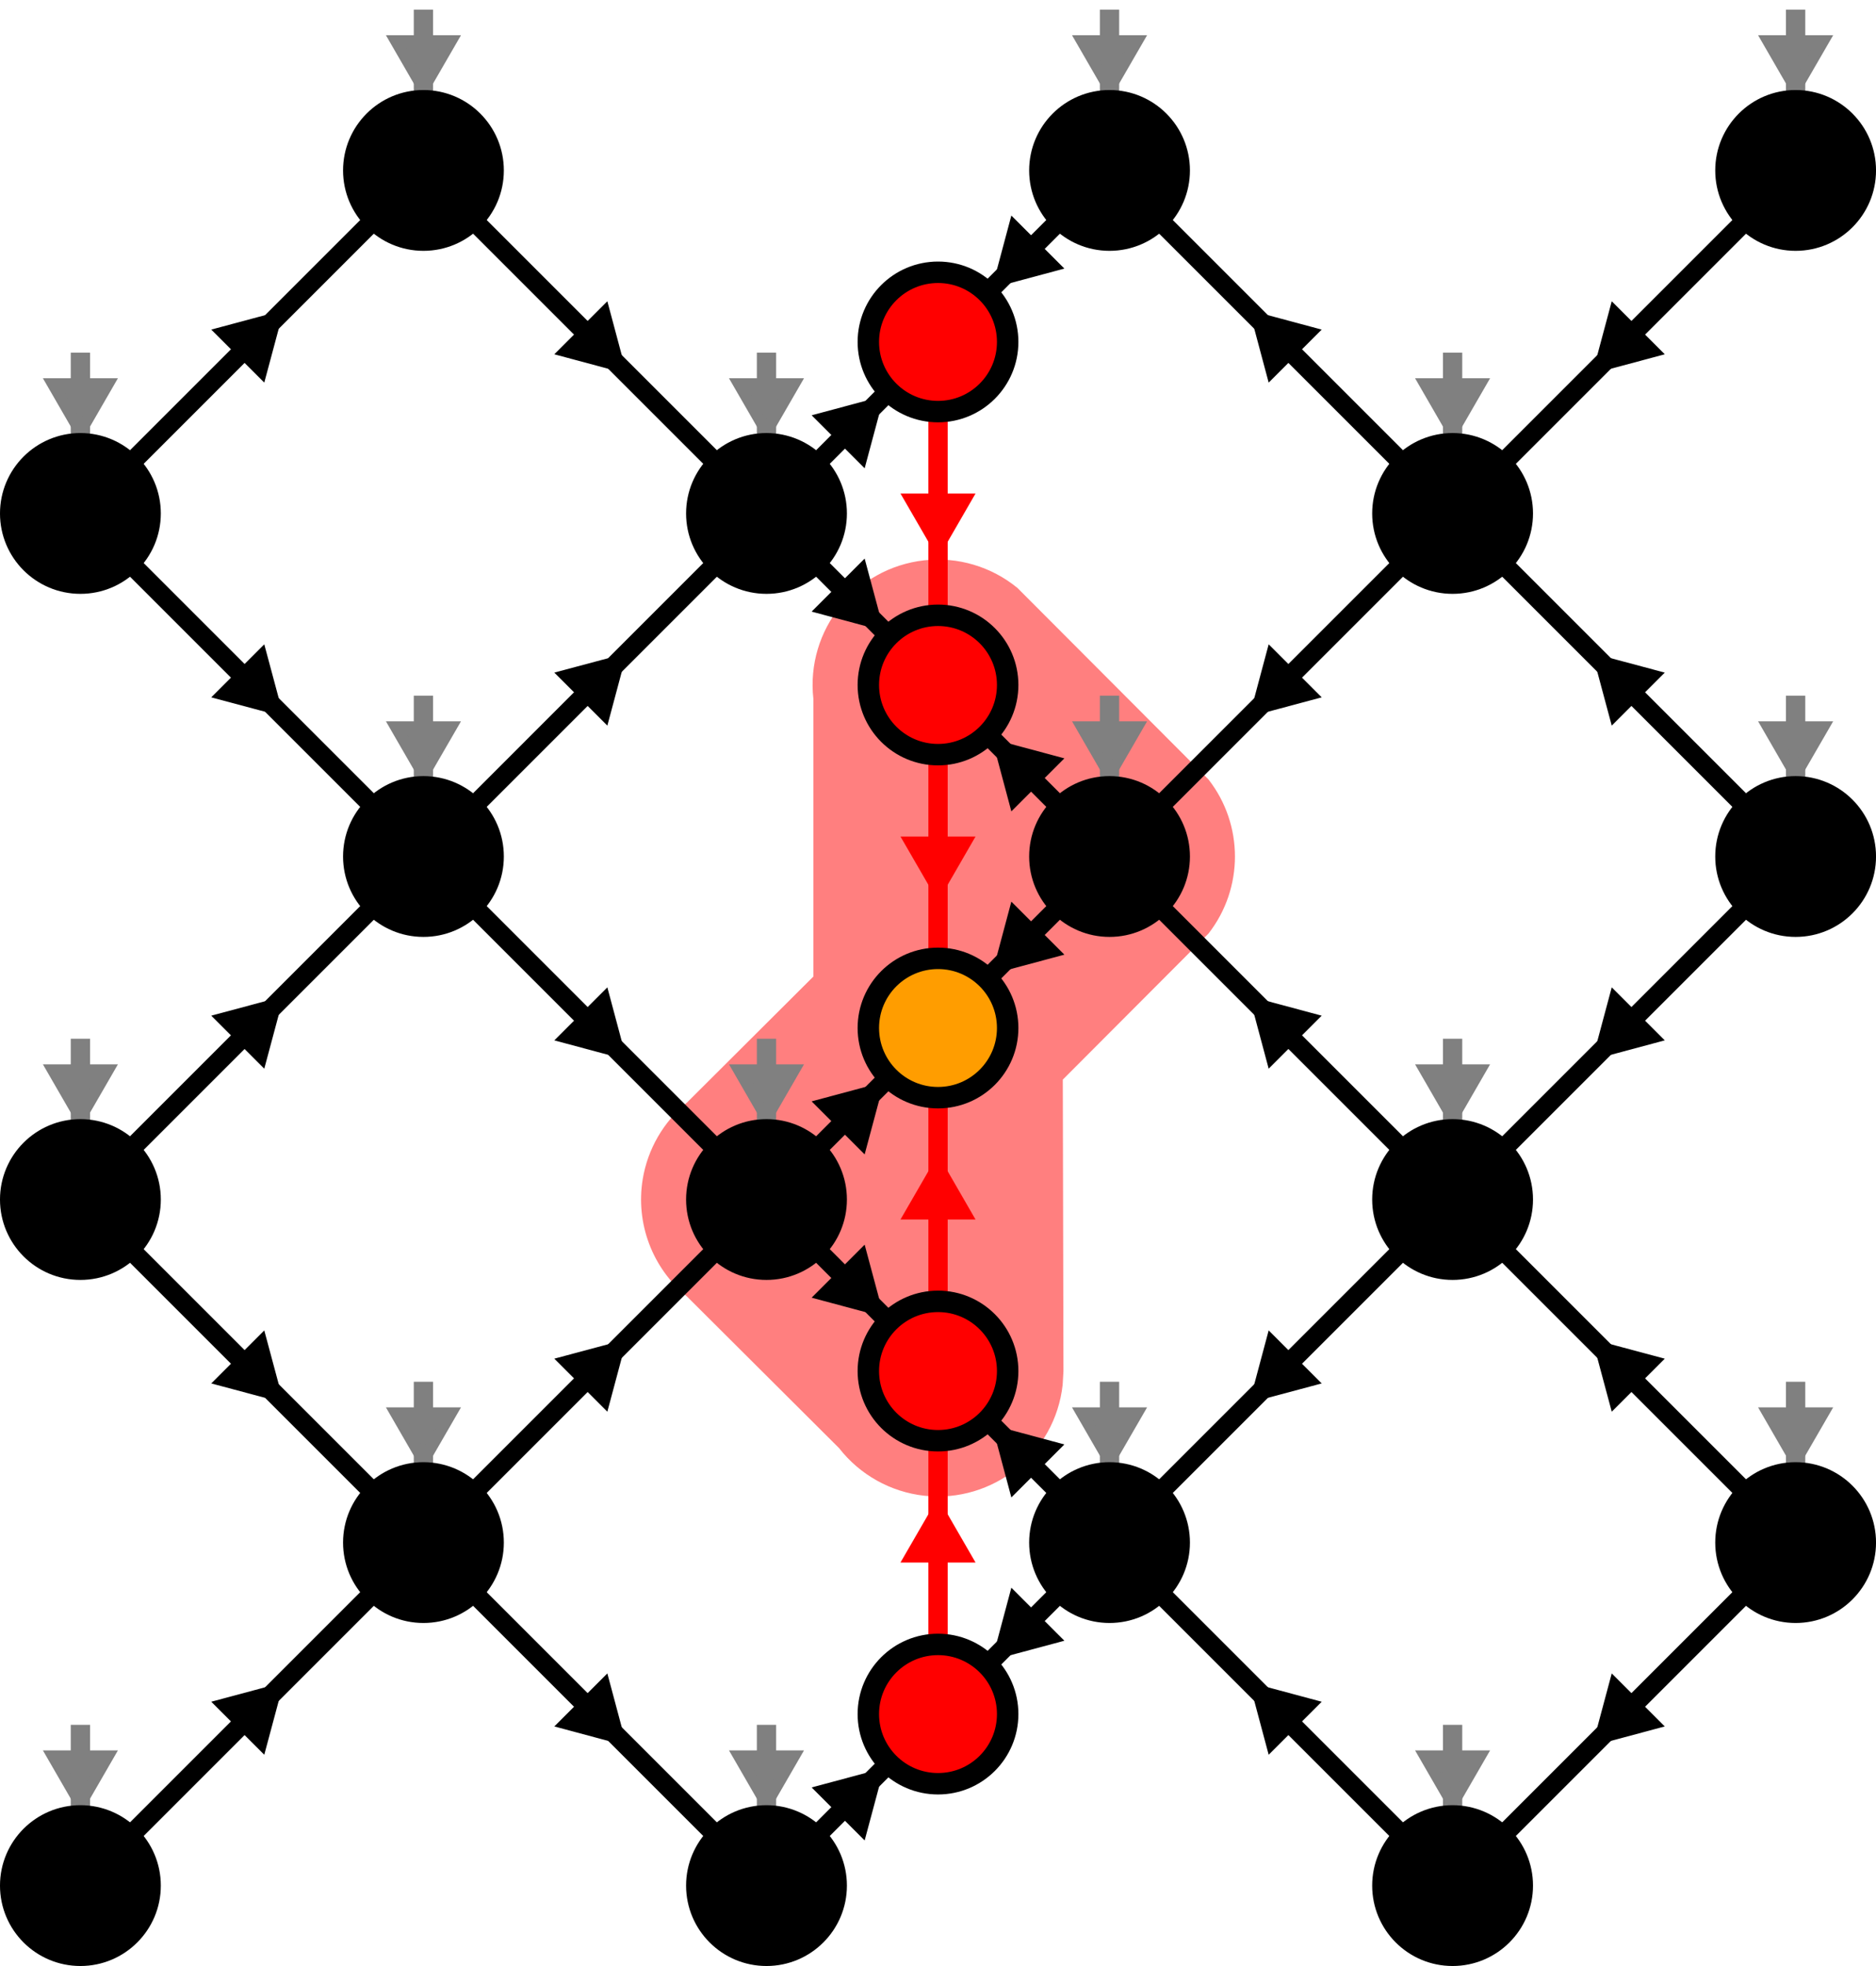<?xml version="1.0" encoding="UTF-8"?>
<svg xmlns="http://www.w3.org/2000/svg" xmlns:xlink="http://www.w3.org/1999/xlink" width="174.346pt" height="182.715pt" viewBox="0 0 174.346 182.715" version="1.1">
<defs>
<clipPath id="clip1">
  <path d="M 0 122 L 61 122 L 61 182.715 L 0 182.715 Z M 0 122 "/>
</clipPath>
<clipPath id="clip2">
  <path d="M 50 138 L 108 138 L 108 182.715 L 50 182.715 Z M 50 138 "/>
</clipPath>
<clipPath id="clip3">
  <path d="M 61 149 L 97 149 L 97 182.715 L 61 182.715 Z M 61 149 "/>
</clipPath>
<clipPath id="clip4">
  <path d="M 114 122 L 174.348 122 L 174.348 182.715 L 114 182.715 Z M 114 122 "/>
</clipPath>
<clipPath id="clip5">
  <path d="M 114 58 L 174.348 58 L 174.348 133 L 114 133 Z M 114 58 "/>
</clipPath>
<clipPath id="clip6">
  <path d="M 114 0 L 174.348 0 L 174.348 69 L 114 69 Z M 114 0 "/>
</clipPath>
<clipPath id="clip7">
  <path d="M 114 90 L 174.348 90 L 174.348 165 L 114 165 Z M 114 90 "/>
</clipPath>
<clipPath id="clip8">
  <path d="M 114 26 L 174.348 26 L 174.348 101 L 114 101 Z M 114 26 "/>
</clipPath>
<clipPath id="clip9">
  <path d="M 18 122 L 93 122 L 93 182.715 L 18 182.715 Z M 18 122 "/>
</clipPath>
<clipPath id="clip10">
  <path d="M 82 122 L 156 122 L 156 182.715 L 82 182.715 Z M 82 122 "/>
</clipPath>
<clipPath id="clip11">
  <path d="M 0 148 L 26 148 L 26 182.715 L 0 182.715 Z M 0 148 "/>
</clipPath>
<clipPath id="clip12">
  <path d="M 53 148 L 90 148 L 90 182.715 L 53 182.715 Z M 53 148 "/>
</clipPath>
<clipPath id="clip13">
  <path d="M 117 148 L 153 148 L 153 182.715 L 117 182.715 Z M 117 148 "/>
</clipPath>
<clipPath id="clip14">
  <path d="M 149 116 L 174.348 116 L 174.348 151 L 149 151 Z M 149 116 "/>
</clipPath>
<clipPath id="clip15">
  <path d="M 149 52 L 174.348 52 L 174.348 88 L 149 88 Z M 149 52 "/>
</clipPath>
<clipPath id="clip16">
  <path d="M 149 0 L 174.348 0 L 174.348 24 L 149 24 Z M 149 0 "/>
</clipPath>
<clipPath id="clip17">
  <path d="M 0 140 L 43 140 L 43 182.715 L 0 182.715 Z M 0 140 "/>
</clipPath>
<clipPath id="clip18">
  <path d="M 36 140 L 106 140 L 106 182.715 L 36 182.715 Z M 36 140 "/>
</clipPath>
<clipPath id="clip19">
  <path d="M 100 140 L 170 140 L 170 182.715 L 100 182.715 Z M 100 140 "/>
</clipPath>
<clipPath id="clip20">
  <path d="M 132 108 L 174.348 108 L 174.348 179 L 132 179 Z M 132 108 "/>
</clipPath>
<clipPath id="clip21">
  <path d="M 132 44 L 174.348 44 L 174.348 115 L 132 115 Z M 132 44 "/>
</clipPath>
<clipPath id="clip22">
  <path d="M 132 0 L 174.348 0 L 174.348 51 L 132 51 Z M 132 0 "/>
</clipPath>
<clipPath id="clip23">
  <path d="M 52 124 L 122 124 L 122 182.715 L 52 182.715 Z M 52 124 "/>
</clipPath>
</defs>
<g id="surface1">
<path style=" stroke:none;fill-rule:nonzero;fill:rgb(100%,0%,0%);fill-opacity:0.5;" d="M 98.832 127.422 L 98.758 128.699 C 98.055 135.098 92.293 139.715 85.895 139.008 C 82.77 138.664 79.914 137.066 77.98 134.586 L 63.848 120.496 C 60.625 117.859 59.059 113.703 59.73 109.594 C 60.191 106.797 61.656 104.262 63.848 102.465 L 77.98 88.375 C 81.938 83.297 89.262 82.391 94.34 86.348 C 99.418 90.305 100.324 97.629 96.367 102.703 C 92.41 107.781 85.086 108.691 80.012 104.734 C 76.82 102.25 75.145 98.285 75.59 94.262 L 75.59 64.938 C 74.883 58.539 79.496 52.781 85.895 52.074 C 89.012 51.73 92.137 52.656 94.559 54.645 L 112.309 72.438 C 115.59 76.648 115.59 82.555 112.309 86.766 L 94.559 104.559 C 89.582 108.637 82.238 107.906 78.156 102.926 C 74.078 97.945 74.809 90.602 79.789 86.523 C 84.77 82.445 92.113 83.176 96.191 88.156 C 97.621 89.898 98.512 92.023 98.758 94.262 Z M 98.832 127.422 "/>
<g clip-path="url(#clip1)" clip-rule="nonzero">
<path style="fill:none;stroke-width:1.793;stroke-linecap:butt;stroke-linejoin:miter;stroke:rgb(0%,0%,0%);stroke-opacity:1;stroke-miterlimit:10;" d="M 4.579 4.579 L 27.301 27.302 " transform="matrix(1,0,0,-1,7.472,175.243)"/>
</g>
<path style="fill-rule:nonzero;fill:rgb(0%,0%,0%);fill-opacity:1;stroke-width:1.793;stroke-linecap:butt;stroke-linejoin:miter;stroke:rgb(0%,0%,0%);stroke-opacity:1;stroke-miterlimit:10;" d="M -6.906 4.259 L 0.473 0 L -6.906 -4.258 Z M -6.906 4.259 " transform="matrix(0.424,-0.424,-0.424,-0.424,25.405,157.31)"/>
<path style="fill:none;stroke-width:1.793;stroke-linecap:butt;stroke-linejoin:miter;stroke:rgb(0%,0%,0%);stroke-opacity:1;stroke-miterlimit:10;" d="M 4.579 68.341 L 27.301 91.063 " transform="matrix(1,0,0,-1,7.472,175.243)"/>
<path style="fill-rule:nonzero;fill:rgb(0%,0%,0%);fill-opacity:1;stroke-width:1.793;stroke-linecap:butt;stroke-linejoin:miter;stroke:rgb(0%,0%,0%);stroke-opacity:1;stroke-miterlimit:10;" d="M -6.906 4.259 L 0.473 0 L -6.906 -4.258 Z M -6.906 4.259 " transform="matrix(0.424,-0.424,-0.424,-0.424,25.405,93.549)"/>
<path style="fill:none;stroke-width:1.793;stroke-linecap:butt;stroke-linejoin:miter;stroke:rgb(0%,0%,0%);stroke-opacity:1;stroke-miterlimit:10;" d="M 4.579 132.102 L 27.301 154.825 " transform="matrix(1,0,0,-1,7.472,175.243)"/>
<path style="fill-rule:nonzero;fill:rgb(0%,0%,0%);fill-opacity:1;stroke-width:1.793;stroke-linecap:butt;stroke-linejoin:miter;stroke:rgb(0%,0%,0%);stroke-opacity:1;stroke-miterlimit:10;" d="M -6.906 4.259 L 0.473 0 L -6.906 -4.258 Z M -6.906 4.259 " transform="matrix(0.424,-0.424,-0.424,-0.424,25.405,29.787)"/>
<g clip-path="url(#clip2)" clip-rule="nonzero">
<path style="fill:none;stroke-width:1.793;stroke-linecap:butt;stroke-linejoin:miter;stroke:rgb(0%,0%,0%);stroke-opacity:1;stroke-miterlimit:10;" d="M 68.341 4.579 L 75.122 11.36 " transform="matrix(1,0,0,-1,7.472,175.243)"/>
</g>
<path style=" stroke:none;fill-rule:nonzero;fill:rgb(0%,0%,0%);fill-opacity:1;" d="M 76.465 166.398 L 81.402 165.074 L 80.078 170.012 Z M 76.465 166.398 "/>
<g clip-path="url(#clip3)" clip-rule="nonzero">
<path style="fill:none;stroke-width:1.793;stroke-linecap:butt;stroke-linejoin:miter;stroke:rgb(0%,0%,0%);stroke-opacity:1;stroke-miterlimit:10;" d="M -6.903 4.259 L 0.477 0 L -6.903 -4.258 Z M -6.903 4.259 " transform="matrix(0.424,-0.424,-0.424,-0.424,81.2,165.277)"/>
</g>
<path style="fill:none;stroke-width:1.793;stroke-linecap:butt;stroke-linejoin:miter;stroke:rgb(0%,0%,0%);stroke-opacity:1;stroke-miterlimit:10;" d="M 68.341 68.341 L 75.122 75.122 " transform="matrix(1,0,0,-1,7.472,175.243)"/>
<path style="fill-rule:nonzero;fill:rgb(0%,0%,0%);fill-opacity:1;stroke-width:1.793;stroke-linecap:butt;stroke-linejoin:miter;stroke:rgb(0%,0%,0%);stroke-opacity:1;stroke-miterlimit:10;" d="M -6.903 4.259 L 0.477 0 L -6.903 -4.258 Z M -6.903 4.259 " transform="matrix(0.424,-0.424,-0.424,-0.424,81.2,101.515)"/>
<path style="fill:none;stroke-width:1.793;stroke-linecap:butt;stroke-linejoin:miter;stroke:rgb(0%,0%,0%);stroke-opacity:1;stroke-miterlimit:10;" d="M 68.341 132.102 L 75.122 138.884 " transform="matrix(1,0,0,-1,7.472,175.243)"/>
<path style="fill-rule:nonzero;fill:rgb(0%,0%,0%);fill-opacity:1;stroke-width:1.793;stroke-linecap:butt;stroke-linejoin:miter;stroke:rgb(0%,0%,0%);stroke-opacity:1;stroke-miterlimit:10;" d="M -6.903 4.259 L 0.477 0 L -6.903 -4.258 Z M -6.903 4.259 " transform="matrix(0.424,-0.424,-0.424,-0.424,81.2,37.753)"/>
<path style="fill:none;stroke-width:1.793;stroke-linecap:butt;stroke-linejoin:miter;stroke:rgb(0%,0%,0%);stroke-opacity:1;stroke-miterlimit:10;" d="M 91.063 27.302 L 84.282 20.52 " transform="matrix(1,0,0,-1,7.472,175.243)"/>
<path style="fill-rule:nonzero;fill:rgb(0%,0%,0%);fill-opacity:1;stroke-width:1.793;stroke-linecap:butt;stroke-linejoin:miter;stroke:rgb(0%,0%,0%);stroke-opacity:1;stroke-miterlimit:10;" d="M -6.902 4.258 L 0.473 0.004 L -6.902 -4.259 Z M -6.902 4.258 " transform="matrix(-0.424,0.424,0.424,0.424,93.148,153.329)"/>
<path style="fill:none;stroke-width:1.793;stroke-linecap:butt;stroke-linejoin:miter;stroke:rgb(0%,0%,0%);stroke-opacity:1;stroke-miterlimit:10;" d="M 91.063 91.063 L 84.282 84.282 " transform="matrix(1,0,0,-1,7.472,175.243)"/>
<path style="fill-rule:nonzero;fill:rgb(0%,0%,0%);fill-opacity:1;stroke-width:1.793;stroke-linecap:butt;stroke-linejoin:miter;stroke:rgb(0%,0%,0%);stroke-opacity:1;stroke-miterlimit:10;" d="M -6.902 4.258 L 0.473 0.004 L -6.902 -4.259 Z M -6.902 4.258 " transform="matrix(-0.424,0.424,0.424,0.424,93.148,89.567)"/>
<path style="fill:none;stroke-width:1.793;stroke-linecap:butt;stroke-linejoin:miter;stroke:rgb(0%,0%,0%);stroke-opacity:1;stroke-miterlimit:10;" d="M 91.063 154.825 L 84.282 148.044 " transform="matrix(1,0,0,-1,7.472,175.243)"/>
<path style="fill-rule:nonzero;fill:rgb(0%,0%,0%);fill-opacity:1;stroke-width:1.793;stroke-linecap:butt;stroke-linejoin:miter;stroke:rgb(0%,0%,0%);stroke-opacity:1;stroke-miterlimit:10;" d="M -6.902 4.258 L 0.473 0.004 L -6.902 -4.259 Z M -6.902 4.258 " transform="matrix(-0.424,0.424,0.424,0.424,93.148,25.805)"/>
<g clip-path="url(#clip4)" clip-rule="nonzero">
<path style="fill:none;stroke-width:1.793;stroke-linecap:butt;stroke-linejoin:miter;stroke:rgb(0%,0%,0%);stroke-opacity:1;stroke-miterlimit:10;" d="M 154.825 27.302 L 132.102 4.579 " transform="matrix(1,0,0,-1,7.472,175.243)"/>
</g>
<path style="fill-rule:nonzero;fill:rgb(0%,0%,0%);fill-opacity:1;stroke-width:1.793;stroke-linecap:butt;stroke-linejoin:miter;stroke:rgb(0%,0%,0%);stroke-opacity:1;stroke-miterlimit:10;" d="M -6.905 4.258 L 0.475 -0 L -6.905 -4.259 Z M -6.905 4.258 " transform="matrix(-0.424,0.424,0.424,0.424,148.944,161.295)"/>
<g clip-path="url(#clip5)" clip-rule="nonzero">
<path style="fill:none;stroke-width:1.793;stroke-linecap:butt;stroke-linejoin:miter;stroke:rgb(0%,0%,0%);stroke-opacity:1;stroke-miterlimit:10;" d="M 154.825 91.063 L 132.102 68.341 " transform="matrix(1,0,0,-1,7.472,175.243)"/>
</g>
<path style="fill-rule:nonzero;fill:rgb(0%,0%,0%);fill-opacity:1;stroke-width:1.793;stroke-linecap:butt;stroke-linejoin:miter;stroke:rgb(0%,0%,0%);stroke-opacity:1;stroke-miterlimit:10;" d="M -6.905 4.258 L 0.475 -0 L -6.905 -4.259 Z M -6.905 4.258 " transform="matrix(-0.424,0.424,0.424,0.424,148.944,97.533)"/>
<g clip-path="url(#clip6)" clip-rule="nonzero">
<path style="fill:none;stroke-width:1.793;stroke-linecap:butt;stroke-linejoin:miter;stroke:rgb(0%,0%,0%);stroke-opacity:1;stroke-miterlimit:10;" d="M 154.825 154.825 L 132.102 132.102 " transform="matrix(1,0,0,-1,7.472,175.243)"/>
</g>
<path style="fill-rule:nonzero;fill:rgb(0%,0%,0%);fill-opacity:1;stroke-width:1.793;stroke-linecap:butt;stroke-linejoin:miter;stroke:rgb(0%,0%,0%);stroke-opacity:1;stroke-miterlimit:10;" d="M -6.905 4.258 L 0.475 -0 L -6.905 -4.259 Z M -6.905 4.258 " transform="matrix(-0.424,0.424,0.424,0.424,148.944,33.771)"/>
<path style="fill:none;stroke-width:1.793;stroke-linecap:butt;stroke-linejoin:miter;stroke:rgb(0%,0%,0%);stroke-opacity:1;stroke-miterlimit:10;" d="M 4.579 59.184 L 27.301 36.462 " transform="matrix(1,0,0,-1,7.472,175.243)"/>
<path style="fill-rule:nonzero;fill:rgb(0%,0%,0%);fill-opacity:1;stroke-width:1.793;stroke-linecap:butt;stroke-linejoin:miter;stroke:rgb(0%,0%,0%);stroke-opacity:1;stroke-miterlimit:10;" d="M -6.903 4.255 L 0.472 0.002 L -6.903 -4.261 Z M -6.903 4.255 " transform="matrix(0.424,0.424,0.424,-0.424,25.405,129.414)"/>
<path style="fill:none;stroke-width:1.793;stroke-linecap:butt;stroke-linejoin:miter;stroke:rgb(0%,0%,0%);stroke-opacity:1;stroke-miterlimit:10;" d="M 4.579 122.946 L 27.301 100.223 " transform="matrix(1,0,0,-1,7.472,175.243)"/>
<path style="fill-rule:nonzero;fill:rgb(0%,0%,0%);fill-opacity:1;stroke-width:1.793;stroke-linecap:butt;stroke-linejoin:miter;stroke:rgb(0%,0%,0%);stroke-opacity:1;stroke-miterlimit:10;" d="M -6.903 4.255 L 0.472 0.002 L -6.903 -4.261 Z M -6.903 4.255 " transform="matrix(0.424,0.424,0.424,-0.424,25.405,65.652)"/>
<path style="fill:none;stroke-width:1.793;stroke-linecap:butt;stroke-linejoin:miter;stroke:rgb(0%,0%,0%);stroke-opacity:1;stroke-miterlimit:10;" d="M 68.341 59.184 L 75.122 52.399 " transform="matrix(1,0,0,-1,7.472,175.243)"/>
<path style="fill-rule:nonzero;fill:rgb(0%,0%,0%);fill-opacity:1;stroke-width:1.793;stroke-linecap:butt;stroke-linejoin:miter;stroke:rgb(0%,0%,0%);stroke-opacity:1;stroke-miterlimit:10;" d="M -6.905 4.26 L 0.475 0.002 L -6.905 -4.257 Z M -6.905 4.26 " transform="matrix(0.424,0.424,0.424,-0.424,81.2,121.448)"/>
<path style="fill:none;stroke-width:1.793;stroke-linecap:butt;stroke-linejoin:miter;stroke:rgb(0%,0%,0%);stroke-opacity:1;stroke-miterlimit:10;" d="M 68.341 122.946 L 75.122 116.161 " transform="matrix(1,0,0,-1,7.472,175.243)"/>
<path style="fill-rule:nonzero;fill:rgb(0%,0%,0%);fill-opacity:1;stroke-width:1.793;stroke-linecap:butt;stroke-linejoin:miter;stroke:rgb(0%,0%,0%);stroke-opacity:1;stroke-miterlimit:10;" d="M -6.905 4.26 L 0.475 0.002 L -6.905 -4.257 Z M -6.905 4.26 " transform="matrix(0.424,0.424,0.424,-0.424,81.2,57.686)"/>
<path style="fill:none;stroke-width:1.793;stroke-linecap:butt;stroke-linejoin:miter;stroke:rgb(0%,0%,0%);stroke-opacity:1;stroke-miterlimit:10;" d="M 91.063 36.462 L 84.282 43.243 " transform="matrix(1,0,0,-1,7.472,175.243)"/>
<path style="fill-rule:nonzero;fill:rgb(0%,0%,0%);fill-opacity:1;stroke-width:1.793;stroke-linecap:butt;stroke-linejoin:miter;stroke:rgb(0%,0%,0%);stroke-opacity:1;stroke-miterlimit:10;" d="M -6.904 4.261 L 0.471 -0.002 L -6.904 -4.255 Z M -6.904 4.261 " transform="matrix(-0.424,-0.424,-0.424,0.424,93.148,133.396)"/>
<path style="fill:none;stroke-width:1.793;stroke-linecap:butt;stroke-linejoin:miter;stroke:rgb(0%,0%,0%);stroke-opacity:1;stroke-miterlimit:10;" d="M 91.063 100.223 L 84.282 107.005 " transform="matrix(1,0,0,-1,7.472,175.243)"/>
<path style="fill-rule:nonzero;fill:rgb(0%,0%,0%);fill-opacity:1;stroke-width:1.793;stroke-linecap:butt;stroke-linejoin:miter;stroke:rgb(0%,0%,0%);stroke-opacity:1;stroke-miterlimit:10;" d="M -6.904 4.261 L 0.471 -0.002 L -6.904 -4.255 Z M -6.904 4.261 " transform="matrix(-0.424,-0.424,-0.424,0.424,93.148,69.634)"/>
<g clip-path="url(#clip7)" clip-rule="nonzero">
<path style="fill:none;stroke-width:1.793;stroke-linecap:butt;stroke-linejoin:miter;stroke:rgb(0%,0%,0%);stroke-opacity:1;stroke-miterlimit:10;" d="M 154.825 36.462 L 132.102 59.184 " transform="matrix(1,0,0,-1,7.472,175.243)"/>
</g>
<path style="fill-rule:nonzero;fill:rgb(0%,0%,0%);fill-opacity:1;stroke-width:1.793;stroke-linecap:butt;stroke-linejoin:miter;stroke:rgb(0%,0%,0%);stroke-opacity:1;stroke-miterlimit:10;" d="M -6.903 4.257 L 0.472 0.003 L -6.903 -4.26 Z M -6.903 4.257 " transform="matrix(-0.424,-0.424,-0.424,0.424,148.944,125.429)"/>
<g clip-path="url(#clip8)" clip-rule="nonzero">
<path style="fill:none;stroke-width:1.793;stroke-linecap:butt;stroke-linejoin:miter;stroke:rgb(0%,0%,0%);stroke-opacity:1;stroke-miterlimit:10;" d="M 154.825 100.223 L 132.102 122.946 " transform="matrix(1,0,0,-1,7.472,175.243)"/>
</g>
<path style="fill-rule:nonzero;fill:rgb(0%,0%,0%);fill-opacity:1;stroke-width:1.793;stroke-linecap:butt;stroke-linejoin:miter;stroke:rgb(0%,0%,0%);stroke-opacity:1;stroke-miterlimit:10;" d="M -6.903 4.257 L 0.472 0.003 L -6.903 -4.26 Z M -6.903 4.257 " transform="matrix(-0.424,-0.424,-0.424,0.424,148.944,61.668)"/>
<g clip-path="url(#clip9)" clip-rule="nonzero">
<path style="fill:none;stroke-width:1.793;stroke-linecap:butt;stroke-linejoin:miter;stroke:rgb(0%,0%,0%);stroke-opacity:1;stroke-miterlimit:10;" d="M 36.462 27.302 L 59.184 4.579 " transform="matrix(1,0,0,-1,7.472,175.243)"/>
</g>
<path style="fill-rule:nonzero;fill:rgb(0%,0%,0%);fill-opacity:1;stroke-width:1.793;stroke-linecap:butt;stroke-linejoin:miter;stroke:rgb(0%,0%,0%);stroke-opacity:1;stroke-miterlimit:10;" d="M -6.903 4.26 L 0.472 -0.003 L -6.903 -4.257 Z M -6.903 4.26 " transform="matrix(0.424,0.424,0.424,-0.424,57.286,161.295)"/>
<path style="fill:none;stroke-width:1.793;stroke-linecap:butt;stroke-linejoin:miter;stroke:rgb(0%,0%,0%);stroke-opacity:1;stroke-miterlimit:10;" d="M 36.462 91.063 L 59.184 68.341 " transform="matrix(1,0,0,-1,7.472,175.243)"/>
<path style="fill-rule:nonzero;fill:rgb(0%,0%,0%);fill-opacity:1;stroke-width:1.793;stroke-linecap:butt;stroke-linejoin:miter;stroke:rgb(0%,0%,0%);stroke-opacity:1;stroke-miterlimit:10;" d="M -6.903 4.26 L 0.472 -0.003 L -6.903 -4.257 Z M -6.903 4.26 " transform="matrix(0.424,0.424,0.424,-0.424,57.286,97.533)"/>
<path style="fill:none;stroke-width:1.793;stroke-linecap:butt;stroke-linejoin:miter;stroke:rgb(0%,0%,0%);stroke-opacity:1;stroke-miterlimit:10;" d="M 36.462 154.825 L 59.184 132.102 " transform="matrix(1,0,0,-1,7.472,175.243)"/>
<path style="fill-rule:nonzero;fill:rgb(0%,0%,0%);fill-opacity:1;stroke-width:1.793;stroke-linecap:butt;stroke-linejoin:miter;stroke:rgb(0%,0%,0%);stroke-opacity:1;stroke-miterlimit:10;" d="M -6.903 4.26 L 0.472 -0.003 L -6.903 -4.257 Z M -6.903 4.26 " transform="matrix(0.424,0.424,0.424,-0.424,57.286,33.771)"/>
<g clip-path="url(#clip10)" clip-rule="nonzero">
<path style="fill:none;stroke-width:1.793;stroke-linecap:butt;stroke-linejoin:miter;stroke:rgb(0%,0%,0%);stroke-opacity:1;stroke-miterlimit:10;" d="M 122.946 4.579 L 100.223 27.302 " transform="matrix(1,0,0,-1,7.472,175.243)"/>
</g>
<path style="fill-rule:nonzero;fill:rgb(0%,0%,0%);fill-opacity:1;stroke-width:1.793;stroke-linecap:butt;stroke-linejoin:miter;stroke:rgb(0%,0%,0%);stroke-opacity:1;stroke-miterlimit:10;" d="M -6.903 4.261 L 0.472 -0.002 L -6.903 -4.255 Z M -6.903 4.261 " transform="matrix(-0.424,-0.424,-0.424,0.424,117.063,157.31)"/>
<path style="fill:none;stroke-width:1.793;stroke-linecap:butt;stroke-linejoin:miter;stroke:rgb(0%,0%,0%);stroke-opacity:1;stroke-miterlimit:10;" d="M 122.946 68.341 L 100.223 91.063 " transform="matrix(1,0,0,-1,7.472,175.243)"/>
<path style="fill-rule:nonzero;fill:rgb(0%,0%,0%);fill-opacity:1;stroke-width:1.793;stroke-linecap:butt;stroke-linejoin:miter;stroke:rgb(0%,0%,0%);stroke-opacity:1;stroke-miterlimit:10;" d="M -6.903 4.261 L 0.472 -0.002 L -6.903 -4.255 Z M -6.903 4.261 " transform="matrix(-0.424,-0.424,-0.424,0.424,117.063,93.549)"/>
<path style="fill:none;stroke-width:1.793;stroke-linecap:butt;stroke-linejoin:miter;stroke:rgb(0%,0%,0%);stroke-opacity:1;stroke-miterlimit:10;" d="M 122.946 132.102 L 100.223 154.825 " transform="matrix(1,0,0,-1,7.472,175.243)"/>
<path style="fill-rule:nonzero;fill:rgb(0%,0%,0%);fill-opacity:1;stroke-width:1.793;stroke-linecap:butt;stroke-linejoin:miter;stroke:rgb(0%,0%,0%);stroke-opacity:1;stroke-miterlimit:10;" d="M -6.903 4.261 L 0.472 -0.002 L -6.903 -4.255 Z M -6.903 4.261 " transform="matrix(-0.424,-0.424,-0.424,0.424,117.063,29.787)"/>
<path style="fill:none;stroke-width:1.793;stroke-linecap:butt;stroke-linejoin:miter;stroke:rgb(0%,0%,0%);stroke-opacity:1;stroke-miterlimit:10;" d="M 36.462 36.462 L 59.184 59.184 " transform="matrix(1,0,0,-1,7.472,175.243)"/>
<path style="fill-rule:nonzero;fill:rgb(0%,0%,0%);fill-opacity:1;stroke-width:1.793;stroke-linecap:butt;stroke-linejoin:miter;stroke:rgb(0%,0%,0%);stroke-opacity:1;stroke-miterlimit:10;" d="M -6.901 4.259 L 0.469 0 L -6.901 -4.258 Z M -6.901 4.259 " transform="matrix(0.424,-0.424,-0.424,-0.424,57.286,125.429)"/>
<path style="fill:none;stroke-width:1.793;stroke-linecap:butt;stroke-linejoin:miter;stroke:rgb(0%,0%,0%);stroke-opacity:1;stroke-miterlimit:10;" d="M 36.462 100.223 L 59.184 122.946 " transform="matrix(1,0,0,-1,7.472,175.243)"/>
<path style="fill-rule:nonzero;fill:rgb(0%,0%,0%);fill-opacity:1;stroke-width:1.793;stroke-linecap:butt;stroke-linejoin:miter;stroke:rgb(0%,0%,0%);stroke-opacity:1;stroke-miterlimit:10;" d="M -6.901 4.259 L 0.469 0 L -6.901 -4.258 Z M -6.901 4.259 " transform="matrix(0.424,-0.424,-0.424,-0.424,57.286,61.668)"/>
<path style="fill:none;stroke-width:1.793;stroke-linecap:butt;stroke-linejoin:miter;stroke:rgb(0%,0%,0%);stroke-opacity:1;stroke-miterlimit:10;" d="M 122.946 59.184 L 100.223 36.462 " transform="matrix(1,0,0,-1,7.472,175.243)"/>
<path style="fill-rule:nonzero;fill:rgb(0%,0%,0%);fill-opacity:1;stroke-width:1.793;stroke-linecap:butt;stroke-linejoin:miter;stroke:rgb(0%,0%,0%);stroke-opacity:1;stroke-miterlimit:10;" d="M -6.9 4.258 L 0.47 -0 L -6.9 -4.259 Z M -6.9 4.258 " transform="matrix(-0.424,0.424,0.424,0.424,117.063,129.414)"/>
<path style="fill:none;stroke-width:1.793;stroke-linecap:butt;stroke-linejoin:miter;stroke:rgb(0%,0%,0%);stroke-opacity:1;stroke-miterlimit:10;" d="M 122.946 122.946 L 100.223 100.223 " transform="matrix(1,0,0,-1,7.472,175.243)"/>
<path style="fill-rule:nonzero;fill:rgb(0%,0%,0%);fill-opacity:1;stroke-width:1.793;stroke-linecap:butt;stroke-linejoin:miter;stroke:rgb(0%,0%,0%);stroke-opacity:1;stroke-miterlimit:10;" d="M -6.9 4.258 L 0.47 -0 L -6.9 -4.259 Z M -6.9 4.258 " transform="matrix(-0.424,0.424,0.424,0.424,117.063,65.652)"/>
<path style="fill:none;stroke-width:1.793;stroke-linecap:butt;stroke-linejoin:miter;stroke:rgb(100%,0%,0%);stroke-opacity:1;stroke-miterlimit:10;" d="M 79.704 22.415 L 79.704 41.345 " transform="matrix(1,0,0,-1,7.472,175.243)"/>
<path style="fill-rule:nonzero;fill:rgb(100%,0%,0%);fill-opacity:1;stroke-width:1.793;stroke-linecap:butt;stroke-linejoin:miter;stroke:rgb(100%,0%,0%);stroke-opacity:1;stroke-miterlimit:10;" d="M -6.903 4.262 L 0.473 -0.003 L -6.903 -4.261 Z M -6.903 4.262 " transform="matrix(0,-0.6,-0.6,0,87.174,140.538)"/>
<path style="fill:none;stroke-width:1.793;stroke-linecap:butt;stroke-linejoin:miter;stroke:rgb(100%,0%,0%);stroke-opacity:1;stroke-miterlimit:10;" d="M 79.704 54.298 L 79.704 73.227 " transform="matrix(1,0,0,-1,7.472,175.243)"/>
<path style="fill-rule:nonzero;fill:rgb(100%,0%,0%);fill-opacity:1;stroke-width:1.793;stroke-linecap:butt;stroke-linejoin:miter;stroke:rgb(100%,0%,0%);stroke-opacity:1;stroke-miterlimit:10;" d="M -6.907 4.262 L 0.476 -0.003 L -6.907 -4.261 Z M -6.907 4.262 " transform="matrix(0,-0.6,-0.6,0,87.174,108.657)"/>
<path style="fill:none;stroke-width:1.793;stroke-linecap:butt;stroke-linejoin:miter;stroke:rgb(100%,0%,0%);stroke-opacity:1;stroke-miterlimit:10;" d="M 79.704 136.989 L 79.704 118.059 " transform="matrix(1,0,0,-1,7.472,175.243)"/>
<path style="fill-rule:nonzero;fill:rgb(100%,0%,0%);fill-opacity:1;stroke-width:1.793;stroke-linecap:butt;stroke-linejoin:miter;stroke:rgb(100%,0%,0%);stroke-opacity:1;stroke-miterlimit:10;" d="M -6.903 4.261 L 0.473 0.003 L -6.903 -4.262 Z M -6.903 4.261 " transform="matrix(0,0.6,0.6,0,87.174,50.544)"/>
<path style="fill:none;stroke-width:1.793;stroke-linecap:butt;stroke-linejoin:miter;stroke:rgb(100%,0%,0%);stroke-opacity:1;stroke-miterlimit:10;" d="M 79.704 105.106 L 79.704 86.177 " transform="matrix(1,0,0,-1,7.472,175.243)"/>
<path style="fill-rule:nonzero;fill:rgb(100%,0%,0%);fill-opacity:1;stroke-width:1.793;stroke-linecap:butt;stroke-linejoin:miter;stroke:rgb(100%,0%,0%);stroke-opacity:1;stroke-miterlimit:10;" d="M -6.906 4.261 L 0.47 0.003 L -6.906 -4.262 Z M -6.906 4.261 " transform="matrix(0,0.6,0.6,0,87.174,82.425)"/>
<path style="fill:none;stroke-width:1.793;stroke-linecap:butt;stroke-linejoin:miter;stroke:rgb(50%,50%,50%);stroke-opacity:1;stroke-miterlimit:10;" d="M 0.001 14.942 L 0.001 6.477 " transform="matrix(1,0,0,-1,7.472,175.243)"/>
<path style=" stroke:none;fill-rule:nonzero;fill:rgb(50%,50%,50%);fill-opacity:1;" d="M 10.027 163.215 L 7.473 167.641 L 4.918 163.215 Z M 10.027 163.215 "/>
<g clip-path="url(#clip11)" clip-rule="nonzero">
<path style="fill:none;stroke-width:1.793;stroke-linecap:butt;stroke-linejoin:miter;stroke:rgb(50%,50%,50%);stroke-opacity:1;stroke-miterlimit:10;" d="M -6.904 4.259 L 0.472 0.001 L -6.904 -4.257 Z M -6.904 4.259 " transform="matrix(0,0.6,0.6,0,7.472,167.357)"/>
</g>
<path style="fill:none;stroke-width:1.793;stroke-linecap:butt;stroke-linejoin:miter;stroke:rgb(50%,50%,50%);stroke-opacity:1;stroke-miterlimit:10;" d="M 31.88 46.825 L 31.88 38.356 " transform="matrix(1,0,0,-1,7.472,175.243)"/>
<path style="fill-rule:nonzero;fill:rgb(50%,50%,50%);fill-opacity:1;stroke-width:1.793;stroke-linecap:butt;stroke-linejoin:miter;stroke:rgb(50%,50%,50%);stroke-opacity:1;stroke-miterlimit:10;" d="M -6.901 4.262 L 0.475 -0.002 L -6.901 -4.26 Z M -6.901 4.262 " transform="matrix(0,0.6,0.6,0,39.353,135.477)"/>
<path style="fill:none;stroke-width:1.793;stroke-linecap:butt;stroke-linejoin:miter;stroke:rgb(50%,50%,50%);stroke-opacity:1;stroke-miterlimit:10;" d="M 0.001 78.704 L 0.001 70.239 " transform="matrix(1,0,0,-1,7.472,175.243)"/>
<path style="fill-rule:nonzero;fill:rgb(50%,50%,50%);fill-opacity:1;stroke-width:1.793;stroke-linecap:butt;stroke-linejoin:miter;stroke:rgb(50%,50%,50%);stroke-opacity:1;stroke-miterlimit:10;" d="M -6.904 4.259 L 0.472 0.001 L -6.904 -4.257 Z M -6.904 4.259 " transform="matrix(0,0.6,0.6,0,7.472,103.596)"/>
<path style="fill:none;stroke-width:1.793;stroke-linecap:butt;stroke-linejoin:miter;stroke:rgb(50%,50%,50%);stroke-opacity:1;stroke-miterlimit:10;" d="M 31.88 110.587 L 31.88 102.118 " transform="matrix(1,0,0,-1,7.472,175.243)"/>
<path style="fill-rule:nonzero;fill:rgb(50%,50%,50%);fill-opacity:1;stroke-width:1.793;stroke-linecap:butt;stroke-linejoin:miter;stroke:rgb(50%,50%,50%);stroke-opacity:1;stroke-miterlimit:10;" d="M -6.901 4.262 L 0.475 -0.002 L -6.901 -4.26 Z M -6.901 4.262 " transform="matrix(0,0.6,0.6,0,39.353,71.715)"/>
<path style="fill:none;stroke-width:1.793;stroke-linecap:butt;stroke-linejoin:miter;stroke:rgb(50%,50%,50%);stroke-opacity:1;stroke-miterlimit:10;" d="M 0.001 142.466 L 0.001 134.001 " transform="matrix(1,0,0,-1,7.472,175.243)"/>
<path style="fill-rule:nonzero;fill:rgb(50%,50%,50%);fill-opacity:1;stroke-width:1.793;stroke-linecap:butt;stroke-linejoin:miter;stroke:rgb(50%,50%,50%);stroke-opacity:1;stroke-miterlimit:10;" d="M -6.904 4.259 L 0.472 0.001 L -6.904 -4.257 Z M -6.904 4.259 " transform="matrix(0,0.6,0.6,0,7.472,39.834)"/>
<path style="fill:none;stroke-width:1.793;stroke-linecap:butt;stroke-linejoin:miter;stroke:rgb(50%,50%,50%);stroke-opacity:1;stroke-miterlimit:10;" d="M 31.88 174.348 L 31.88 165.88 " transform="matrix(1,0,0,-1,7.472,175.243)"/>
<path style="fill-rule:nonzero;fill:rgb(50%,50%,50%);fill-opacity:1;stroke-width:1.793;stroke-linecap:butt;stroke-linejoin:miter;stroke:rgb(50%,50%,50%);stroke-opacity:1;stroke-miterlimit:10;" d="M -6.901 4.262 L 0.475 -0.002 L -6.901 -4.26 Z M -6.901 4.262 " transform="matrix(0,0.6,0.6,0,39.353,7.953)"/>
<path style="fill:none;stroke-width:1.793;stroke-linecap:butt;stroke-linejoin:miter;stroke:rgb(50%,50%,50%);stroke-opacity:1;stroke-miterlimit:10;" d="M 63.762 14.942 L 63.762 6.477 " transform="matrix(1,0,0,-1,7.472,175.243)"/>
<path style=" stroke:none;fill-rule:nonzero;fill:rgb(50%,50%,50%);fill-opacity:1;" d="M 73.789 163.215 L 71.234 167.641 L 68.68 163.215 Z M 73.789 163.215 "/>
<g clip-path="url(#clip12)" clip-rule="nonzero">
<path style="fill:none;stroke-width:1.793;stroke-linecap:butt;stroke-linejoin:miter;stroke:rgb(50%,50%,50%);stroke-opacity:1;stroke-miterlimit:10;" d="M -6.904 4.259 L 0.472 0.001 L -6.904 -4.257 Z M -6.904 4.259 " transform="matrix(0,0.6,0.6,0,71.234,167.357)"/>
</g>
<path style="fill:none;stroke-width:1.793;stroke-linecap:butt;stroke-linejoin:miter;stroke:rgb(50%,50%,50%);stroke-opacity:1;stroke-miterlimit:10;" d="M 95.641 46.825 L 95.641 38.356 " transform="matrix(1,0,0,-1,7.472,175.243)"/>
<path style="fill-rule:nonzero;fill:rgb(50%,50%,50%);fill-opacity:1;stroke-width:1.793;stroke-linecap:butt;stroke-linejoin:miter;stroke:rgb(50%,50%,50%);stroke-opacity:1;stroke-miterlimit:10;" d="M -6.901 4.262 L 0.475 -0.002 L -6.901 -4.26 Z M -6.901 4.262 " transform="matrix(0,0.6,0.6,0,103.115,135.477)"/>
<path style="fill:none;stroke-width:1.793;stroke-linecap:butt;stroke-linejoin:miter;stroke:rgb(50%,50%,50%);stroke-opacity:1;stroke-miterlimit:10;" d="M 63.762 78.704 L 63.762 70.239 " transform="matrix(1,0,0,-1,7.472,175.243)"/>
<path style="fill-rule:nonzero;fill:rgb(50%,50%,50%);fill-opacity:1;stroke-width:1.793;stroke-linecap:butt;stroke-linejoin:miter;stroke:rgb(50%,50%,50%);stroke-opacity:1;stroke-miterlimit:10;" d="M -6.904 4.259 L 0.472 0.001 L -6.904 -4.257 Z M -6.904 4.259 " transform="matrix(0,0.6,0.6,0,71.234,103.596)"/>
<path style="fill:none;stroke-width:1.793;stroke-linecap:butt;stroke-linejoin:miter;stroke:rgb(50%,50%,50%);stroke-opacity:1;stroke-miterlimit:10;" d="M 95.641 110.587 L 95.641 102.118 " transform="matrix(1,0,0,-1,7.472,175.243)"/>
<path style="fill-rule:nonzero;fill:rgb(50%,50%,50%);fill-opacity:1;stroke-width:1.793;stroke-linecap:butt;stroke-linejoin:miter;stroke:rgb(50%,50%,50%);stroke-opacity:1;stroke-miterlimit:10;" d="M -6.901 4.262 L 0.475 -0.002 L -6.901 -4.26 Z M -6.901 4.262 " transform="matrix(0,0.6,0.6,0,103.115,71.715)"/>
<path style="fill:none;stroke-width:1.793;stroke-linecap:butt;stroke-linejoin:miter;stroke:rgb(50%,50%,50%);stroke-opacity:1;stroke-miterlimit:10;" d="M 63.762 142.466 L 63.762 134.001 " transform="matrix(1,0,0,-1,7.472,175.243)"/>
<path style="fill-rule:nonzero;fill:rgb(50%,50%,50%);fill-opacity:1;stroke-width:1.793;stroke-linecap:butt;stroke-linejoin:miter;stroke:rgb(50%,50%,50%);stroke-opacity:1;stroke-miterlimit:10;" d="M -6.904 4.259 L 0.472 0.001 L -6.904 -4.257 Z M -6.904 4.259 " transform="matrix(0,0.6,0.6,0,71.234,39.834)"/>
<path style="fill:none;stroke-width:1.793;stroke-linecap:butt;stroke-linejoin:miter;stroke:rgb(50%,50%,50%);stroke-opacity:1;stroke-miterlimit:10;" d="M 95.641 174.348 L 95.641 165.88 " transform="matrix(1,0,0,-1,7.472,175.243)"/>
<path style="fill-rule:nonzero;fill:rgb(50%,50%,50%);fill-opacity:1;stroke-width:1.793;stroke-linecap:butt;stroke-linejoin:miter;stroke:rgb(50%,50%,50%);stroke-opacity:1;stroke-miterlimit:10;" d="M -6.901 4.262 L 0.475 -0.002 L -6.901 -4.26 Z M -6.901 4.262 " transform="matrix(0,0.6,0.6,0,103.115,7.953)"/>
<path style="fill:none;stroke-width:1.793;stroke-linecap:butt;stroke-linejoin:miter;stroke:rgb(50%,50%,50%);stroke-opacity:1;stroke-miterlimit:10;" d="M 127.524 14.942 L 127.524 6.477 " transform="matrix(1,0,0,-1,7.472,175.243)"/>
<path style=" stroke:none;fill-rule:nonzero;fill:rgb(50%,50%,50%);fill-opacity:1;" d="M 137.551 163.215 L 134.996 167.641 L 132.441 163.215 Z M 137.551 163.215 "/>
<g clip-path="url(#clip13)" clip-rule="nonzero">
<path style="fill:none;stroke-width:1.793;stroke-linecap:butt;stroke-linejoin:miter;stroke:rgb(50%,50%,50%);stroke-opacity:1;stroke-miterlimit:10;" d="M -6.904 4.259 L 0.472 0.001 L -6.904 -4.257 Z M -6.904 4.259 " transform="matrix(0,0.6,0.6,0,134.995,167.357)"/>
</g>
<path style="fill:none;stroke-width:1.793;stroke-linecap:butt;stroke-linejoin:miter;stroke:rgb(50%,50%,50%);stroke-opacity:1;stroke-miterlimit:10;" d="M 159.403 46.825 L 159.403 38.356 " transform="matrix(1,0,0,-1,7.472,175.243)"/>
<path style=" stroke:none;fill-rule:nonzero;fill:rgb(50%,50%,50%);fill-opacity:1;" d="M 169.434 131.336 L 166.875 135.762 L 164.32 131.336 Z M 169.434 131.336 "/>
<g clip-path="url(#clip14)" clip-rule="nonzero">
<path style="fill:none;stroke-width:1.793;stroke-linecap:butt;stroke-linejoin:miter;stroke:rgb(50%,50%,50%);stroke-opacity:1;stroke-miterlimit:10;" d="M -6.901 4.262 L 0.475 -0.002 L -6.901 -4.26 Z M -6.901 4.262 " transform="matrix(0,0.6,0.6,0,166.876,135.477)"/>
</g>
<path style="fill:none;stroke-width:1.793;stroke-linecap:butt;stroke-linejoin:miter;stroke:rgb(50%,50%,50%);stroke-opacity:1;stroke-miterlimit:10;" d="M 127.524 78.704 L 127.524 70.239 " transform="matrix(1,0,0,-1,7.472,175.243)"/>
<path style="fill-rule:nonzero;fill:rgb(50%,50%,50%);fill-opacity:1;stroke-width:1.793;stroke-linecap:butt;stroke-linejoin:miter;stroke:rgb(50%,50%,50%);stroke-opacity:1;stroke-miterlimit:10;" d="M -6.904 4.259 L 0.472 0.001 L -6.904 -4.257 Z M -6.904 4.259 " transform="matrix(0,0.6,0.6,0,134.995,103.596)"/>
<path style="fill:none;stroke-width:1.793;stroke-linecap:butt;stroke-linejoin:miter;stroke:rgb(50%,50%,50%);stroke-opacity:1;stroke-miterlimit:10;" d="M 159.403 110.587 L 159.403 102.118 " transform="matrix(1,0,0,-1,7.472,175.243)"/>
<path style=" stroke:none;fill-rule:nonzero;fill:rgb(50%,50%,50%);fill-opacity:1;" d="M 169.434 67.574 L 166.875 72 L 164.32 67.574 Z M 169.434 67.574 "/>
<g clip-path="url(#clip15)" clip-rule="nonzero">
<path style="fill:none;stroke-width:1.793;stroke-linecap:butt;stroke-linejoin:miter;stroke:rgb(50%,50%,50%);stroke-opacity:1;stroke-miterlimit:10;" d="M -6.901 4.262 L 0.475 -0.002 L -6.901 -4.26 Z M -6.901 4.262 " transform="matrix(0,0.6,0.6,0,166.876,71.715)"/>
</g>
<path style="fill:none;stroke-width:1.793;stroke-linecap:butt;stroke-linejoin:miter;stroke:rgb(50%,50%,50%);stroke-opacity:1;stroke-miterlimit:10;" d="M 127.524 142.466 L 127.524 134.001 " transform="matrix(1,0,0,-1,7.472,175.243)"/>
<path style="fill-rule:nonzero;fill:rgb(50%,50%,50%);fill-opacity:1;stroke-width:1.793;stroke-linecap:butt;stroke-linejoin:miter;stroke:rgb(50%,50%,50%);stroke-opacity:1;stroke-miterlimit:10;" d="M -6.904 4.259 L 0.472 0.001 L -6.904 -4.257 Z M -6.904 4.259 " transform="matrix(0,0.6,0.6,0,134.995,39.834)"/>
<path style="fill:none;stroke-width:1.793;stroke-linecap:butt;stroke-linejoin:miter;stroke:rgb(50%,50%,50%);stroke-opacity:1;stroke-miterlimit:10;" d="M 159.403 174.348 L 159.403 165.88 " transform="matrix(1,0,0,-1,7.472,175.243)"/>
<path style=" stroke:none;fill-rule:nonzero;fill:rgb(50%,50%,50%);fill-opacity:1;" d="M 169.434 3.812 L 166.875 8.238 L 164.32 3.812 Z M 169.434 3.812 "/>
<g clip-path="url(#clip16)" clip-rule="nonzero">
<path style="fill:none;stroke-width:1.793;stroke-linecap:butt;stroke-linejoin:miter;stroke:rgb(50%,50%,50%);stroke-opacity:1;stroke-miterlimit:10;" d="M -6.901 4.262 L 0.475 -0.002 L -6.901 -4.26 Z M -6.901 4.262 " transform="matrix(0,0.6,0.6,0,166.876,7.953)"/>
</g>
<path style=" stroke:none;fill-rule:nonzero;fill:rgb(0%,0%,0%);fill-opacity:1;" d="M 13.949 175.242 C 13.949 171.668 11.047 168.766 7.473 168.766 C 3.895 168.766 0.996 171.668 0.996 175.242 C 0.996 178.82 3.895 181.719 7.473 181.719 C 11.047 181.719 13.949 178.82 13.949 175.242 Z M 13.949 175.242 "/>
<g clip-path="url(#clip17)" clip-rule="nonzero">
<path style="fill:none;stroke-width:1.993;stroke-linecap:butt;stroke-linejoin:miter;stroke:rgb(0%,0%,0%);stroke-opacity:1;stroke-miterlimit:10;" d="M 6.477 0.001 C 6.477 3.575 3.575 6.477 0.001 6.477 C -3.577 6.477 -6.476 3.575 -6.476 0.001 C -6.476 -3.577 -3.577 -6.476 0.001 -6.476 C 3.575 -6.476 6.477 -3.577 6.477 0.001 Z M 6.477 0.001 " transform="matrix(1,0,0,-1,7.472,175.243)"/>
</g>
<path style="fill-rule:nonzero;fill:rgb(0%,0%,0%);fill-opacity:1;stroke-width:1.993;stroke-linecap:butt;stroke-linejoin:miter;stroke:rgb(0%,0%,0%);stroke-opacity:1;stroke-miterlimit:10;" d="M 6.477 63.763 C 6.477 67.337 3.575 70.239 0.001 70.239 C -3.577 70.239 -6.476 67.337 -6.476 63.763 C -6.476 60.184 -3.577 57.286 0.001 57.286 C 3.575 57.286 6.477 60.184 6.477 63.763 Z M 6.477 63.763 " transform="matrix(1,0,0,-1,7.472,175.243)"/>
<path style="fill-rule:nonzero;fill:rgb(0%,0%,0%);fill-opacity:1;stroke-width:1.993;stroke-linecap:butt;stroke-linejoin:miter;stroke:rgb(0%,0%,0%);stroke-opacity:1;stroke-miterlimit:10;" d="M 6.477 127.524 C 6.477 131.098 3.575 134.001 0.001 134.001 C -3.577 134.001 -6.476 131.098 -6.476 127.524 C -6.476 123.946 -3.577 121.048 0.001 121.048 C 3.575 121.048 6.477 123.946 6.477 127.524 Z M 6.477 127.524 " transform="matrix(1,0,0,-1,7.472,175.243)"/>
<path style="fill-rule:nonzero;fill:rgb(0%,0%,0%);fill-opacity:1;stroke-width:1.993;stroke-linecap:butt;stroke-linejoin:miter;stroke:rgb(0%,0%,0%);stroke-opacity:1;stroke-miterlimit:10;" d="M 38.356 31.88 C 38.356 35.458 35.458 38.356 31.88 38.356 C 28.305 38.356 25.407 35.458 25.407 31.88 C 25.407 28.305 28.305 25.403 31.88 25.403 C 35.458 25.403 38.356 28.305 38.356 31.88 Z M 38.356 31.88 " transform="matrix(1,0,0,-1,7.472,175.243)"/>
<path style="fill-rule:nonzero;fill:rgb(0%,0%,0%);fill-opacity:1;stroke-width:1.993;stroke-linecap:butt;stroke-linejoin:miter;stroke:rgb(0%,0%,0%);stroke-opacity:1;stroke-miterlimit:10;" d="M 38.356 95.641 C 38.356 99.22 35.458 102.118 31.88 102.118 C 28.305 102.118 25.407 99.22 25.407 95.641 C 25.407 92.067 28.305 89.165 31.88 89.165 C 35.458 89.165 38.356 92.067 38.356 95.641 Z M 38.356 95.641 " transform="matrix(1,0,0,-1,7.472,175.243)"/>
<path style="fill-rule:nonzero;fill:rgb(0%,0%,0%);fill-opacity:1;stroke-width:1.993;stroke-linecap:butt;stroke-linejoin:miter;stroke:rgb(0%,0%,0%);stroke-opacity:1;stroke-miterlimit:10;" d="M 38.356 159.403 C 38.356 162.981 35.458 165.88 31.88 165.88 C 28.305 165.88 25.407 162.981 25.407 159.403 C 25.407 155.829 28.305 152.927 31.88 152.927 C 35.458 152.927 38.356 155.829 38.356 159.403 Z M 38.356 159.403 " transform="matrix(1,0,0,-1,7.472,175.243)"/>
<path style=" stroke:none;fill-rule:nonzero;fill:rgb(0%,0%,0%);fill-opacity:1;" d="M 77.711 175.242 C 77.711 171.668 74.809 168.766 71.234 168.766 C 67.656 168.766 64.758 171.668 64.758 175.242 C 64.758 178.82 67.656 181.719 71.234 181.719 C 74.809 181.719 77.711 178.82 77.711 175.242 Z M 77.711 175.242 "/>
<g clip-path="url(#clip18)" clip-rule="nonzero">
<path style="fill:none;stroke-width:1.993;stroke-linecap:butt;stroke-linejoin:miter;stroke:rgb(0%,0%,0%);stroke-opacity:1;stroke-miterlimit:10;" d="M 70.239 0.001 C 70.239 3.575 67.337 6.477 63.762 6.477 C 60.184 6.477 57.286 3.575 57.286 0.001 C 57.286 -3.577 60.184 -6.476 63.762 -6.476 C 67.337 -6.476 70.239 -3.577 70.239 0.001 Z M 70.239 0.001 " transform="matrix(1,0,0,-1,7.472,175.243)"/>
</g>
<path style="fill-rule:nonzero;fill:rgb(0%,0%,0%);fill-opacity:1;stroke-width:1.993;stroke-linecap:butt;stroke-linejoin:miter;stroke:rgb(0%,0%,0%);stroke-opacity:1;stroke-miterlimit:10;" d="M 70.239 63.763 C 70.239 67.337 67.337 70.239 63.762 70.239 C 60.184 70.239 57.286 67.337 57.286 63.763 C 57.286 60.184 60.184 57.286 63.762 57.286 C 67.337 57.286 70.239 60.184 70.239 63.763 Z M 70.239 63.763 " transform="matrix(1,0,0,-1,7.472,175.243)"/>
<path style="fill-rule:nonzero;fill:rgb(0%,0%,0%);fill-opacity:1;stroke-width:1.993;stroke-linecap:butt;stroke-linejoin:miter;stroke:rgb(0%,0%,0%);stroke-opacity:1;stroke-miterlimit:10;" d="M 70.239 127.524 C 70.239 131.098 67.337 134.001 63.762 134.001 C 60.184 134.001 57.286 131.098 57.286 127.524 C 57.286 123.946 60.184 121.048 63.762 121.048 C 67.337 121.048 70.239 123.946 70.239 127.524 Z M 70.239 127.524 " transform="matrix(1,0,0,-1,7.472,175.243)"/>
<path style="fill-rule:nonzero;fill:rgb(0%,0%,0%);fill-opacity:1;stroke-width:1.993;stroke-linecap:butt;stroke-linejoin:miter;stroke:rgb(0%,0%,0%);stroke-opacity:1;stroke-miterlimit:10;" d="M 102.118 31.88 C 102.118 35.458 99.219 38.356 95.641 38.356 C 92.067 38.356 89.169 35.458 89.169 31.88 C 89.169 28.305 92.067 25.403 95.641 25.403 C 99.219 25.403 102.118 28.305 102.118 31.88 Z M 102.118 31.88 " transform="matrix(1,0,0,-1,7.472,175.243)"/>
<path style="fill-rule:nonzero;fill:rgb(0%,0%,0%);fill-opacity:1;stroke-width:1.993;stroke-linecap:butt;stroke-linejoin:miter;stroke:rgb(0%,0%,0%);stroke-opacity:1;stroke-miterlimit:10;" d="M 102.118 95.641 C 102.118 99.22 99.219 102.118 95.641 102.118 C 92.067 102.118 89.169 99.22 89.169 95.641 C 89.169 92.067 92.067 89.165 95.641 89.165 C 99.219 89.165 102.118 92.067 102.118 95.641 Z M 102.118 95.641 " transform="matrix(1,0,0,-1,7.472,175.243)"/>
<path style="fill-rule:nonzero;fill:rgb(0%,0%,0%);fill-opacity:1;stroke-width:1.993;stroke-linecap:butt;stroke-linejoin:miter;stroke:rgb(0%,0%,0%);stroke-opacity:1;stroke-miterlimit:10;" d="M 102.118 159.403 C 102.118 162.981 99.219 165.88 95.641 165.88 C 92.067 165.88 89.169 162.981 89.169 159.403 C 89.169 155.829 92.067 152.927 95.641 152.927 C 99.219 152.927 102.118 155.829 102.118 159.403 Z M 102.118 159.403 " transform="matrix(1,0,0,-1,7.472,175.243)"/>
<path style=" stroke:none;fill-rule:nonzero;fill:rgb(0%,0%,0%);fill-opacity:1;" d="M 141.473 175.242 C 141.473 171.668 138.57 168.766 134.996 168.766 C 131.418 168.766 128.52 171.668 128.52 175.242 C 128.52 178.82 131.418 181.719 134.996 181.719 C 138.57 181.719 141.473 178.82 141.473 175.242 Z M 141.473 175.242 "/>
<g clip-path="url(#clip19)" clip-rule="nonzero">
<path style="fill:none;stroke-width:1.993;stroke-linecap:butt;stroke-linejoin:miter;stroke:rgb(0%,0%,0%);stroke-opacity:1;stroke-miterlimit:10;" d="M 134.001 0.001 C 134.001 3.575 131.098 6.477 127.524 6.477 C 123.946 6.477 121.048 3.575 121.048 0.001 C 121.048 -3.577 123.946 -6.476 127.524 -6.476 C 131.098 -6.476 134.001 -3.577 134.001 0.001 Z M 134.001 0.001 " transform="matrix(1,0,0,-1,7.472,175.243)"/>
</g>
<path style="fill-rule:nonzero;fill:rgb(0%,0%,0%);fill-opacity:1;stroke-width:1.993;stroke-linecap:butt;stroke-linejoin:miter;stroke:rgb(0%,0%,0%);stroke-opacity:1;stroke-miterlimit:10;" d="M 134.001 63.763 C 134.001 67.337 131.098 70.239 127.524 70.239 C 123.946 70.239 121.048 67.337 121.048 63.763 C 121.048 60.184 123.946 57.286 127.524 57.286 C 131.098 57.286 134.001 60.184 134.001 63.763 Z M 134.001 63.763 " transform="matrix(1,0,0,-1,7.472,175.243)"/>
<path style="fill-rule:nonzero;fill:rgb(0%,0%,0%);fill-opacity:1;stroke-width:1.993;stroke-linecap:butt;stroke-linejoin:miter;stroke:rgb(0%,0%,0%);stroke-opacity:1;stroke-miterlimit:10;" d="M 134.001 127.524 C 134.001 131.098 131.098 134.001 127.524 134.001 C 123.946 134.001 121.048 131.098 121.048 127.524 C 121.048 123.946 123.946 121.048 127.524 121.048 C 131.098 121.048 134.001 123.946 134.001 127.524 Z M 134.001 127.524 " transform="matrix(1,0,0,-1,7.472,175.243)"/>
<path style=" stroke:none;fill-rule:nonzero;fill:rgb(0%,0%,0%);fill-opacity:1;" d="M 173.352 143.363 C 173.352 139.785 170.453 136.887 166.875 136.887 C 163.301 136.887 160.402 139.785 160.402 143.363 C 160.402 146.938 163.301 149.84 166.875 149.84 C 170.453 149.84 173.352 146.938 173.352 143.363 Z M 173.352 143.363 "/>
<g clip-path="url(#clip20)" clip-rule="nonzero">
<path style="fill:none;stroke-width:1.993;stroke-linecap:butt;stroke-linejoin:miter;stroke:rgb(0%,0%,0%);stroke-opacity:1;stroke-miterlimit:10;" d="M 165.88 31.88 C 165.88 35.458 162.981 38.356 159.403 38.356 C 155.829 38.356 152.93 35.458 152.93 31.88 C 152.93 28.305 155.829 25.403 159.403 25.403 C 162.981 25.403 165.88 28.305 165.88 31.88 Z M 165.88 31.88 " transform="matrix(1,0,0,-1,7.472,175.243)"/>
</g>
<path style=" stroke:none;fill-rule:nonzero;fill:rgb(0%,0%,0%);fill-opacity:1;" d="M 173.352 79.602 C 173.352 76.023 170.453 73.125 166.875 73.125 C 163.301 73.125 160.402 76.023 160.402 79.602 C 160.402 83.176 163.301 86.078 166.875 86.078 C 170.453 86.078 173.352 83.176 173.352 79.602 Z M 173.352 79.602 "/>
<g clip-path="url(#clip21)" clip-rule="nonzero">
<path style="fill:none;stroke-width:1.993;stroke-linecap:butt;stroke-linejoin:miter;stroke:rgb(0%,0%,0%);stroke-opacity:1;stroke-miterlimit:10;" d="M 165.88 95.641 C 165.88 99.22 162.981 102.118 159.403 102.118 C 155.829 102.118 152.93 99.22 152.93 95.641 C 152.93 92.067 155.829 89.165 159.403 89.165 C 162.981 89.165 165.88 92.067 165.88 95.641 Z M 165.88 95.641 " transform="matrix(1,0,0,-1,7.472,175.243)"/>
</g>
<path style=" stroke:none;fill-rule:nonzero;fill:rgb(0%,0%,0%);fill-opacity:1;" d="M 173.352 15.84 C 173.352 12.262 170.453 9.363 166.875 9.363 C 163.301 9.363 160.402 12.262 160.402 15.84 C 160.402 19.414 163.301 22.316 166.875 22.316 C 170.453 22.316 173.352 19.414 173.352 15.84 Z M 173.352 15.84 "/>
<g clip-path="url(#clip22)" clip-rule="nonzero">
<path style="fill:none;stroke-width:1.993;stroke-linecap:butt;stroke-linejoin:miter;stroke:rgb(0%,0%,0%);stroke-opacity:1;stroke-miterlimit:10;" d="M 165.88 159.403 C 165.88 162.981 162.981 165.88 159.403 165.88 C 155.829 165.88 152.93 162.981 152.93 159.403 C 152.93 155.829 155.829 152.927 159.403 152.927 C 162.981 152.927 165.88 155.829 165.88 159.403 Z M 165.88 159.403 " transform="matrix(1,0,0,-1,7.472,175.243)"/>
</g>
<path style=" stroke:none;fill-rule:nonzero;fill:rgb(100%,0%,0%);fill-opacity:1;" d="M 93.648 159.301 C 93.648 155.727 90.75 152.828 87.176 152.828 C 83.598 152.828 80.699 155.727 80.699 159.301 C 80.699 162.879 83.598 165.777 87.176 165.777 C 90.75 165.777 93.648 162.879 93.648 159.301 Z M 93.648 159.301 "/>
<g clip-path="url(#clip23)" clip-rule="nonzero">
<path style="fill:none;stroke-width:1.993;stroke-linecap:butt;stroke-linejoin:miter;stroke:rgb(0%,0%,0%);stroke-opacity:1;stroke-miterlimit:10;" d="M 86.176 15.942 C 86.176 19.516 83.278 22.415 79.704 22.415 C 76.126 22.415 73.227 19.516 73.227 15.942 C 73.227 12.364 76.126 9.466 79.704 9.466 C 83.278 9.466 86.176 12.364 86.176 15.942 Z M 86.176 15.942 " transform="matrix(1,0,0,-1,7.472,175.243)"/>
</g>
<path style="fill-rule:nonzero;fill:rgb(100%,0%,0%);fill-opacity:1;stroke-width:1.993;stroke-linecap:butt;stroke-linejoin:miter;stroke:rgb(0%,0%,0%);stroke-opacity:1;stroke-miterlimit:10;" d="M 86.176 47.821 C 86.176 51.399 83.278 54.298 79.704 54.298 C 76.126 54.298 73.227 51.399 73.227 47.821 C 73.227 44.243 76.126 41.345 79.704 41.345 C 83.278 41.345 86.176 44.243 86.176 47.821 Z M 86.176 47.821 " transform="matrix(1,0,0,-1,7.472,175.243)"/>
<path style="fill-rule:nonzero;fill:rgb(100%,61.6%,0%);fill-opacity:1;stroke-width:1.993;stroke-linecap:butt;stroke-linejoin:miter;stroke:rgb(0%,0%,0%);stroke-opacity:1;stroke-miterlimit:10;" d="M 86.176 79.704 C 86.176 83.278 83.278 86.177 79.704 86.177 C 76.126 86.177 73.227 83.278 73.227 79.704 C 73.227 76.126 76.126 73.227 79.704 73.227 C 83.278 73.227 86.176 76.126 86.176 79.704 Z M 86.176 79.704 " transform="matrix(1,0,0,-1,7.472,175.243)"/>
<path style="fill-rule:nonzero;fill:rgb(100%,0%,0%);fill-opacity:1;stroke-width:1.993;stroke-linecap:butt;stroke-linejoin:miter;stroke:rgb(0%,0%,0%);stroke-opacity:1;stroke-miterlimit:10;" d="M 86.176 111.583 C 86.176 115.161 83.278 118.059 79.704 118.059 C 76.126 118.059 73.227 115.161 73.227 111.583 C 73.227 108.005 76.126 105.106 79.704 105.106 C 83.278 105.106 86.176 108.005 86.176 111.583 Z M 86.176 111.583 " transform="matrix(1,0,0,-1,7.472,175.243)"/>
<path style="fill-rule:nonzero;fill:rgb(100%,0%,0%);fill-opacity:1;stroke-width:1.993;stroke-linecap:butt;stroke-linejoin:miter;stroke:rgb(0%,0%,0%);stroke-opacity:1;stroke-miterlimit:10;" d="M 86.176 143.466 C 86.176 147.04 83.278 149.938 79.704 149.938 C 76.126 149.938 73.227 147.04 73.227 143.466 C 73.227 139.888 76.126 136.989 79.704 136.989 C 83.278 136.989 86.176 139.888 86.176 143.466 Z M 86.176 143.466 " transform="matrix(1,0,0,-1,7.472,175.243)"/>
</g>
</svg>
